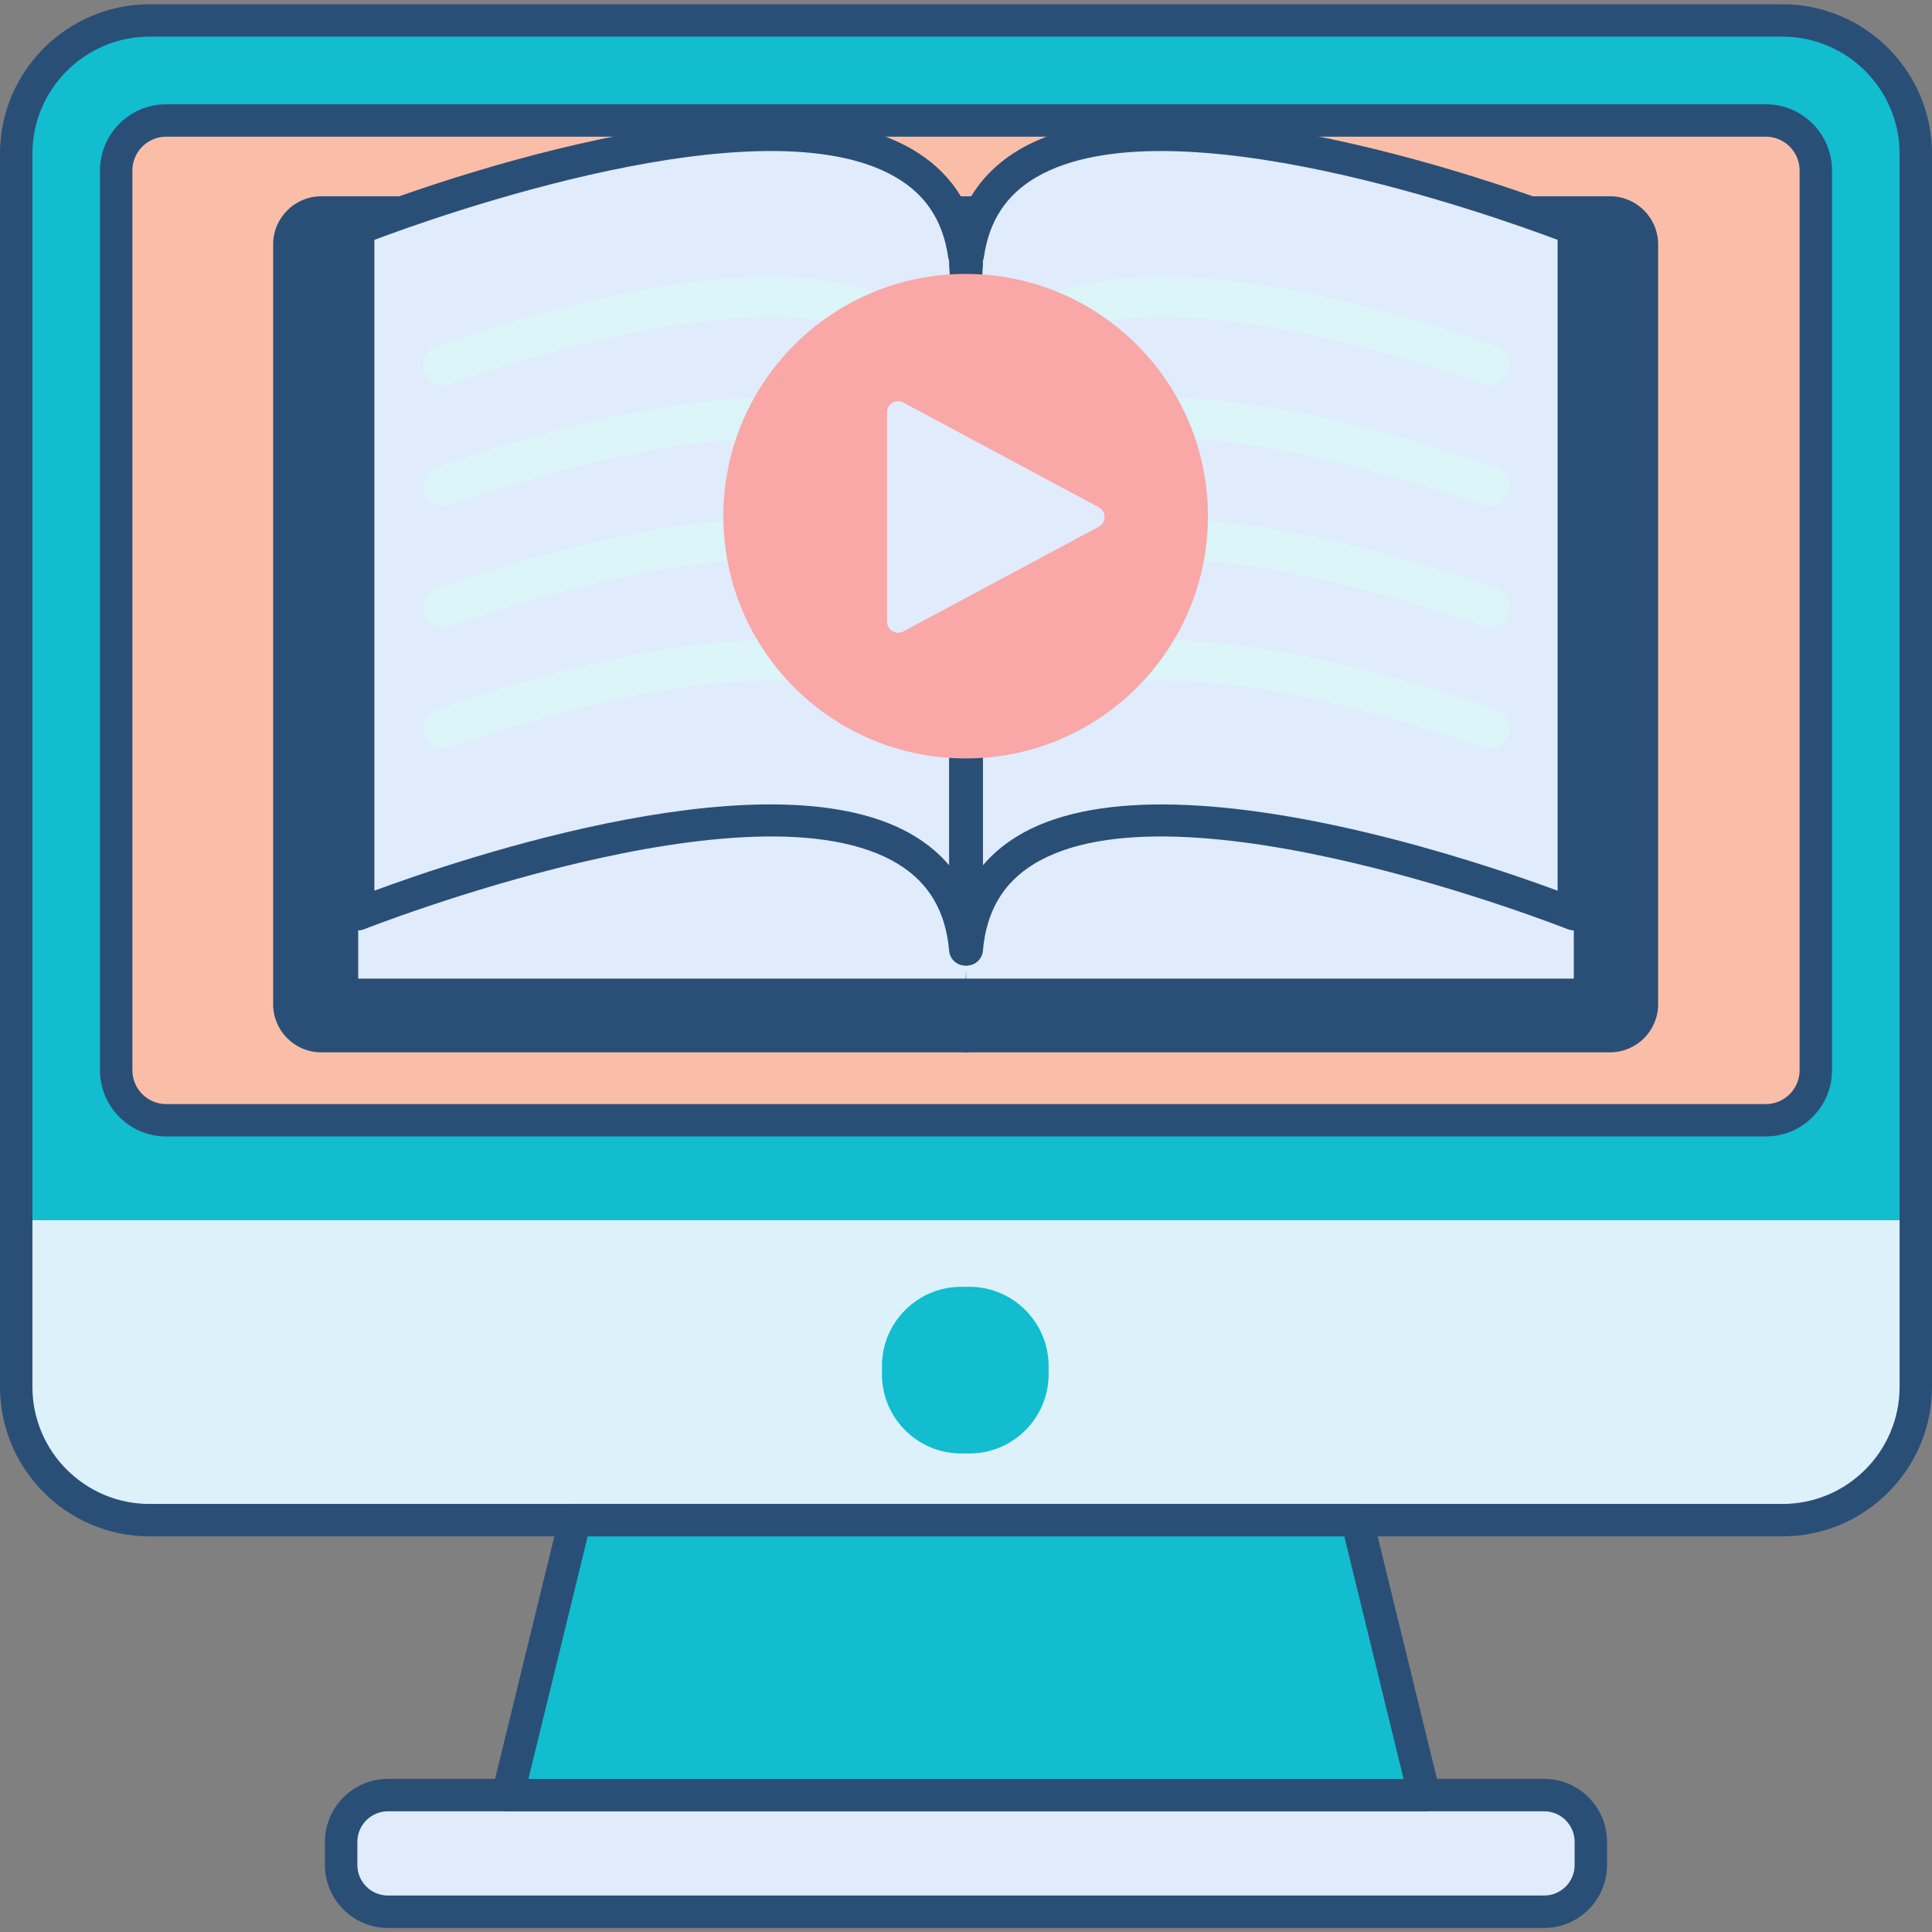 <svg width="32" height="32" viewBox="0 0 32 32" fill="none" xmlns="http://www.w3.org/2000/svg">
<rect x="0" y="0" width="32" height="32" fill="#808080" stroke="none"/>
<g clip-path="url(#clip0)">
<path d="M29.512 25.179H2.464C1.245 25.179 0.256 24.19 0.256 22.971V2.547C0.256 1.327 1.245 0.339 2.464 0.339H29.512C30.731 0.339 31.72 1.327 31.72 2.547V22.971C31.72 24.19 30.731 25.179 29.512 25.179Z" fill="#11BDCF"/>
<path d="M1.912 17.726V2.823C1.912 2.365 2.283 1.995 2.74 1.995H29.236C29.693 1.995 30.064 2.365 30.064 2.823V17.726C30.064 18.184 29.693 18.554 29.236 18.554H2.74C2.283 18.554 1.912 18.184 1.912 17.726Z" fill="#FABEA8"/>
<path d="M31.72 23.191V20.21H0.256V23.191C0.256 24.289 1.245 25.178 2.464 25.178H29.512C30.731 25.178 31.72 24.289 31.72 23.191Z" fill="#DDF1FA"/>
<path d="M25.563 31.664H6.413C5.985 31.664 5.638 31.317 5.638 30.89V30.507C5.638 30.079 5.985 29.732 6.413 29.732H25.563C25.991 29.732 26.338 30.079 26.338 30.507V30.89C26.338 31.317 25.991 31.664 25.563 31.664Z" fill="#E0EBFC"/>
<path d="M16.059 24.074H15.917C15.197 24.074 14.608 23.485 14.608 22.765V22.623C14.608 21.904 15.197 21.314 15.917 21.314H16.059C16.779 21.314 17.368 21.904 17.368 22.623V22.765C17.368 23.485 16.779 24.074 16.059 24.074Z" fill="#11BDCF"/>
<path d="M29.524 25.447H2.476C1.111 25.447 0 24.336 0 22.971V2.547C0 1.182 1.111 0.071 2.476 0.071H29.524C30.889 0.071 32 1.182 32 2.547V22.971C32 24.336 30.889 25.447 29.524 25.447ZM2.476 0.607C1.407 0.607 0.537 1.478 0.537 2.547V22.971C0.537 24.04 1.407 24.91 2.476 24.91H29.524C30.593 24.91 31.463 24.04 31.463 22.971V2.547C31.463 1.478 30.593 0.607 29.524 0.607H2.476Z" fill="#2A4F77"/>
<path d="M29.248 18.823H2.752C2.148 18.823 1.656 18.332 1.656 17.727V2.823C1.656 2.219 2.148 1.727 2.752 1.727H29.248C29.852 1.727 30.344 2.219 30.344 2.823V17.727C30.344 18.332 29.852 18.823 29.248 18.823ZM2.752 2.264C2.444 2.264 2.193 2.515 2.193 2.823V17.727C2.193 18.036 2.444 18.287 2.752 18.287H29.248C29.556 18.287 29.807 18.036 29.807 17.727V2.823C29.807 2.515 29.556 2.264 29.248 2.264H2.752Z" fill="#2A4F77"/>
<path d="M25.576 31.933H6.425C5.85 31.933 5.382 31.465 5.382 30.89V30.507C5.382 29.932 5.85 29.464 6.425 29.464H25.576C26.15 29.464 26.618 29.932 26.618 30.507V30.89C26.618 31.465 26.15 31.933 25.576 31.933ZM6.425 30.001C6.146 30.001 5.919 30.228 5.919 30.507V30.89C5.919 31.169 6.146 31.396 6.425 31.396H25.576C25.855 31.396 26.081 31.169 26.081 30.89V30.507C26.081 30.228 25.855 30.001 25.576 30.001H6.425Z" fill="#2A4F77"/>
<path d="M9.511 25.179L8.398 29.732H23.578L22.465 25.179H9.511Z" fill="#11BDCF"/>
<path d="M23.59 30.001H8.41C8.328 30.001 8.25 29.963 8.199 29.899C8.148 29.834 8.13 29.749 8.15 29.669L9.263 25.115C9.292 24.995 9.4 24.911 9.523 24.911H22.477C22.601 24.911 22.708 24.995 22.737 25.115L23.851 29.669C23.87 29.749 23.852 29.834 23.801 29.899C23.75 29.963 23.672 30.001 23.59 30.001ZM8.752 29.465H23.248L22.266 25.447H9.734L8.752 29.465Z" fill="#2A4F77"/>
<path d="M15.991 17.162H5.321C5.029 17.162 4.792 16.925 4.792 16.633V4.048C4.792 3.756 5.029 3.519 5.321 3.519H15.991V17.162Z" fill="#2A4F77"/>
<path d="M26.667 17.162H15.997V3.519H26.667C26.959 3.519 27.196 3.756 27.196 4.048V16.633C27.196 16.925 26.959 17.162 26.667 17.162Z" fill="#2A4F77"/>
<path d="M15.991 17.43H5.321C4.881 17.43 4.524 17.073 4.524 16.633V4.048C4.524 3.609 4.881 3.251 5.321 3.251H15.991C16.139 3.251 16.259 3.371 16.259 3.519V17.162C16.259 17.31 16.14 17.43 15.991 17.43ZM5.321 3.788C5.177 3.788 5.06 3.904 5.06 4.048V16.633C5.06 16.777 5.177 16.894 5.321 16.894H15.723V3.788H5.321Z" fill="#2A4F77"/>
<path d="M26.667 17.43H15.997C15.849 17.43 15.729 17.31 15.729 17.162V3.519C15.729 3.371 15.849 3.251 15.997 3.251H26.667C27.107 3.251 27.464 3.609 27.464 4.048V16.633C27.464 17.073 27.107 17.43 26.667 17.43ZM16.265 16.894H26.667C26.811 16.894 26.928 16.777 26.928 16.633V4.048C26.928 3.904 26.811 3.788 26.667 3.788H16.265V16.894Z" fill="#2A4F77"/>
<path d="M5.933 15.162C5.933 15.162 16.244 11.052 15.996 16.209H5.933V15.162Z" fill="#E0EBFC"/>
<path d="M15.988 4.371V4.218H15.969C15.37 0.027 5.933 3.788 5.933 3.788V15.142C5.933 15.142 15.598 11.289 15.988 15.725V4.835H15.996C16.004 4.671 16.001 4.517 15.988 4.371Z" fill="#E0EBFC"/>
<path d="M26.067 15.162V16.209H16.004C15.757 11.052 26.067 15.162 26.067 15.162Z" fill="#E0EBFC"/>
<path d="M16.013 4.371V4.218H16.031C16.63 0.027 26.067 3.788 26.067 3.788V15.142C26.067 15.142 16.402 11.289 16.013 15.725V4.835H16.005C15.997 4.671 16 4.517 16.013 4.371Z" fill="#E0EBFC"/>
<path d="M15.988 15.993C15.849 15.993 15.733 15.888 15.721 15.748C15.663 15.096 15.389 14.627 14.88 14.314C12.495 12.845 6.097 15.366 6.032 15.391C5.95 15.424 5.856 15.414 5.782 15.364C5.709 15.314 5.665 15.231 5.665 15.142V3.788C5.665 3.679 5.732 3.58 5.834 3.539C6.102 3.432 12.448 0.933 15.099 2.467C15.716 2.824 16.092 3.367 16.219 4.082C16.243 4.122 16.256 4.169 16.256 4.219V4.36C16.27 4.516 16.272 4.68 16.264 4.848C16.263 4.867 16.261 4.884 16.256 4.901V15.725C16.256 15.869 16.143 15.987 16 15.993C15.996 15.993 15.992 15.993 15.988 15.993ZM6.201 3.973V14.752C7.647 14.218 12.871 12.447 15.162 13.857C15.38 13.991 15.566 14.149 15.72 14.331V4.836C15.72 4.809 15.723 4.784 15.73 4.76C15.734 4.634 15.731 4.511 15.721 4.395C15.72 4.387 15.72 4.379 15.72 4.371V4.317C15.712 4.298 15.707 4.278 15.704 4.256C15.617 3.655 15.332 3.222 14.83 2.932C12.626 1.655 7.226 3.587 6.201 3.973ZM15.996 4.836H15.997H15.996Z" fill="#2A4F77"/>
<path d="M16.013 15.993C16.009 15.993 16.005 15.993 16.001 15.993C15.858 15.987 15.744 15.868 15.744 15.725V4.899C15.74 4.883 15.738 4.866 15.737 4.848C15.729 4.68 15.731 4.516 15.744 4.36V4.218C15.744 4.169 15.758 4.122 15.781 4.082C15.908 3.367 16.285 2.824 16.902 2.467C19.552 0.933 25.898 3.432 26.167 3.539C26.269 3.58 26.336 3.678 26.336 3.788V15.142C26.336 15.231 26.292 15.314 26.218 15.364C26.145 15.414 26.051 15.424 25.968 15.391C25.904 15.366 19.506 12.845 17.12 14.314C16.612 14.627 16.337 15.096 16.28 15.748C16.268 15.887 16.151 15.993 16.013 15.993ZM19.24 13.324C21.705 13.324 24.749 14.364 25.799 14.753V3.973C24.775 3.587 19.373 1.656 17.17 2.932C16.669 3.222 16.383 3.656 16.297 4.256C16.294 4.277 16.288 4.298 16.281 4.317V4.371C16.281 4.379 16.281 4.387 16.28 4.395C16.27 4.512 16.266 4.635 16.27 4.762C16.277 4.786 16.281 4.81 16.281 4.836V14.331C16.435 14.149 16.621 13.991 16.839 13.857C17.465 13.471 18.312 13.324 19.24 13.324ZM16.013 4.371H16.014H16.013Z" fill="#2A4F77"/>
<path d="M7.346 6.38C7.207 6.38 7.077 6.292 7.029 6.154C6.968 5.979 7.061 5.788 7.236 5.727C9.682 4.881 12.995 4.066 14.89 4.991C15.056 5.072 15.126 5.273 15.044 5.439C14.963 5.606 14.762 5.675 14.596 5.594C12.819 4.727 9.359 5.702 7.455 6.361C7.419 6.374 7.382 6.38 7.346 6.38Z" fill="#DBF5F8"/>
<path d="M7.346 8.386C7.207 8.386 7.077 8.299 7.029 8.161C6.968 7.985 7.061 7.794 7.236 7.734C9.682 6.888 12.995 6.073 14.89 6.998C15.056 7.079 15.126 7.28 15.044 7.446C14.963 7.613 14.762 7.682 14.596 7.6C12.819 6.733 9.359 7.709 7.455 8.368C7.419 8.38 7.382 8.386 7.346 8.386Z" fill="#DBF5F8"/>
<path d="M7.346 10.393C7.207 10.393 7.077 10.306 7.029 10.167C6.968 9.992 7.061 9.801 7.236 9.74C9.682 8.894 12.995 8.08 14.89 9.004C15.056 9.085 15.126 9.286 15.044 9.453C14.963 9.619 14.762 9.688 14.596 9.607C12.819 8.74 9.359 9.715 7.455 10.374C7.419 10.387 7.382 10.393 7.346 10.393Z" fill="#DBF5F8"/>
<path d="M7.346 12.4C7.207 12.4 7.077 12.312 7.029 12.174C6.968 11.999 7.061 11.808 7.236 11.747C9.682 10.901 12.995 10.086 14.89 11.011C15.056 11.092 15.126 11.293 15.044 11.46C14.963 11.626 14.762 11.695 14.596 11.614C12.819 10.747 9.359 11.722 7.455 12.381C7.419 12.394 7.382 12.4 7.346 12.4Z" fill="#DBF5F8"/>
<path d="M24.671 6.38C24.634 6.38 24.597 6.374 24.561 6.361C22.657 5.702 19.198 4.726 17.42 5.594C17.254 5.675 17.053 5.606 16.972 5.439C16.891 5.273 16.96 5.072 17.126 4.991C19.021 4.066 22.335 4.881 24.78 5.727C24.955 5.788 25.048 5.979 24.988 6.154C24.94 6.292 24.81 6.38 24.671 6.38Z" fill="#DBF5F8"/>
<path d="M24.671 8.386C24.634 8.386 24.597 8.381 24.561 8.368C22.657 7.709 19.198 6.733 17.42 7.6C17.254 7.682 17.053 7.613 16.972 7.446C16.891 7.28 16.96 7.079 17.126 6.998C19.021 6.073 22.335 6.888 24.78 7.734C24.955 7.794 25.048 7.985 24.988 8.161C24.94 8.299 24.81 8.386 24.671 8.386Z" fill="#DBF5F8"/>
<path d="M24.671 10.393C24.634 10.393 24.597 10.387 24.561 10.374C22.657 9.715 19.198 8.74 17.42 9.607C17.254 9.688 17.053 9.619 16.972 9.453C16.891 9.286 16.96 9.085 17.126 9.004C19.021 8.079 22.334 8.894 24.78 9.74C24.955 9.801 25.048 9.992 24.988 10.167C24.94 10.306 24.81 10.393 24.671 10.393Z" fill="#DBF5F8"/>
<path d="M24.671 12.4C24.634 12.4 24.597 12.394 24.561 12.381C22.657 11.722 19.198 10.747 17.42 11.614C17.254 11.695 17.053 11.626 16.972 11.46C16.891 11.293 16.96 11.092 17.126 11.011C19.021 10.086 22.335 10.901 24.78 11.747C24.955 11.808 25.048 11.999 24.988 12.174C24.94 12.312 24.81 12.4 24.671 12.4Z" fill="#DBF5F8"/>
<path d="M20.007 8.55C20.007 10.766 18.21 12.562 15.994 12.562C13.778 12.562 11.981 10.766 11.981 8.55C11.981 6.333 13.778 4.537 15.994 4.537C18.21 4.537 20.007 6.333 20.007 8.55Z" fill="#F9A7A7"/>
<path d="M14.692 6.829V10.297C14.692 10.436 14.84 10.524 14.962 10.459L18.199 8.725C18.328 8.656 18.328 8.471 18.199 8.402L14.962 6.667C14.84 6.602 14.692 6.69 14.692 6.829Z" fill="#E0EBFC"/>
</g>
<defs>
<clipPath id="clip0">
<rect width="32" height="32" fill="white"/>
</clipPath>
</defs>
</svg>
